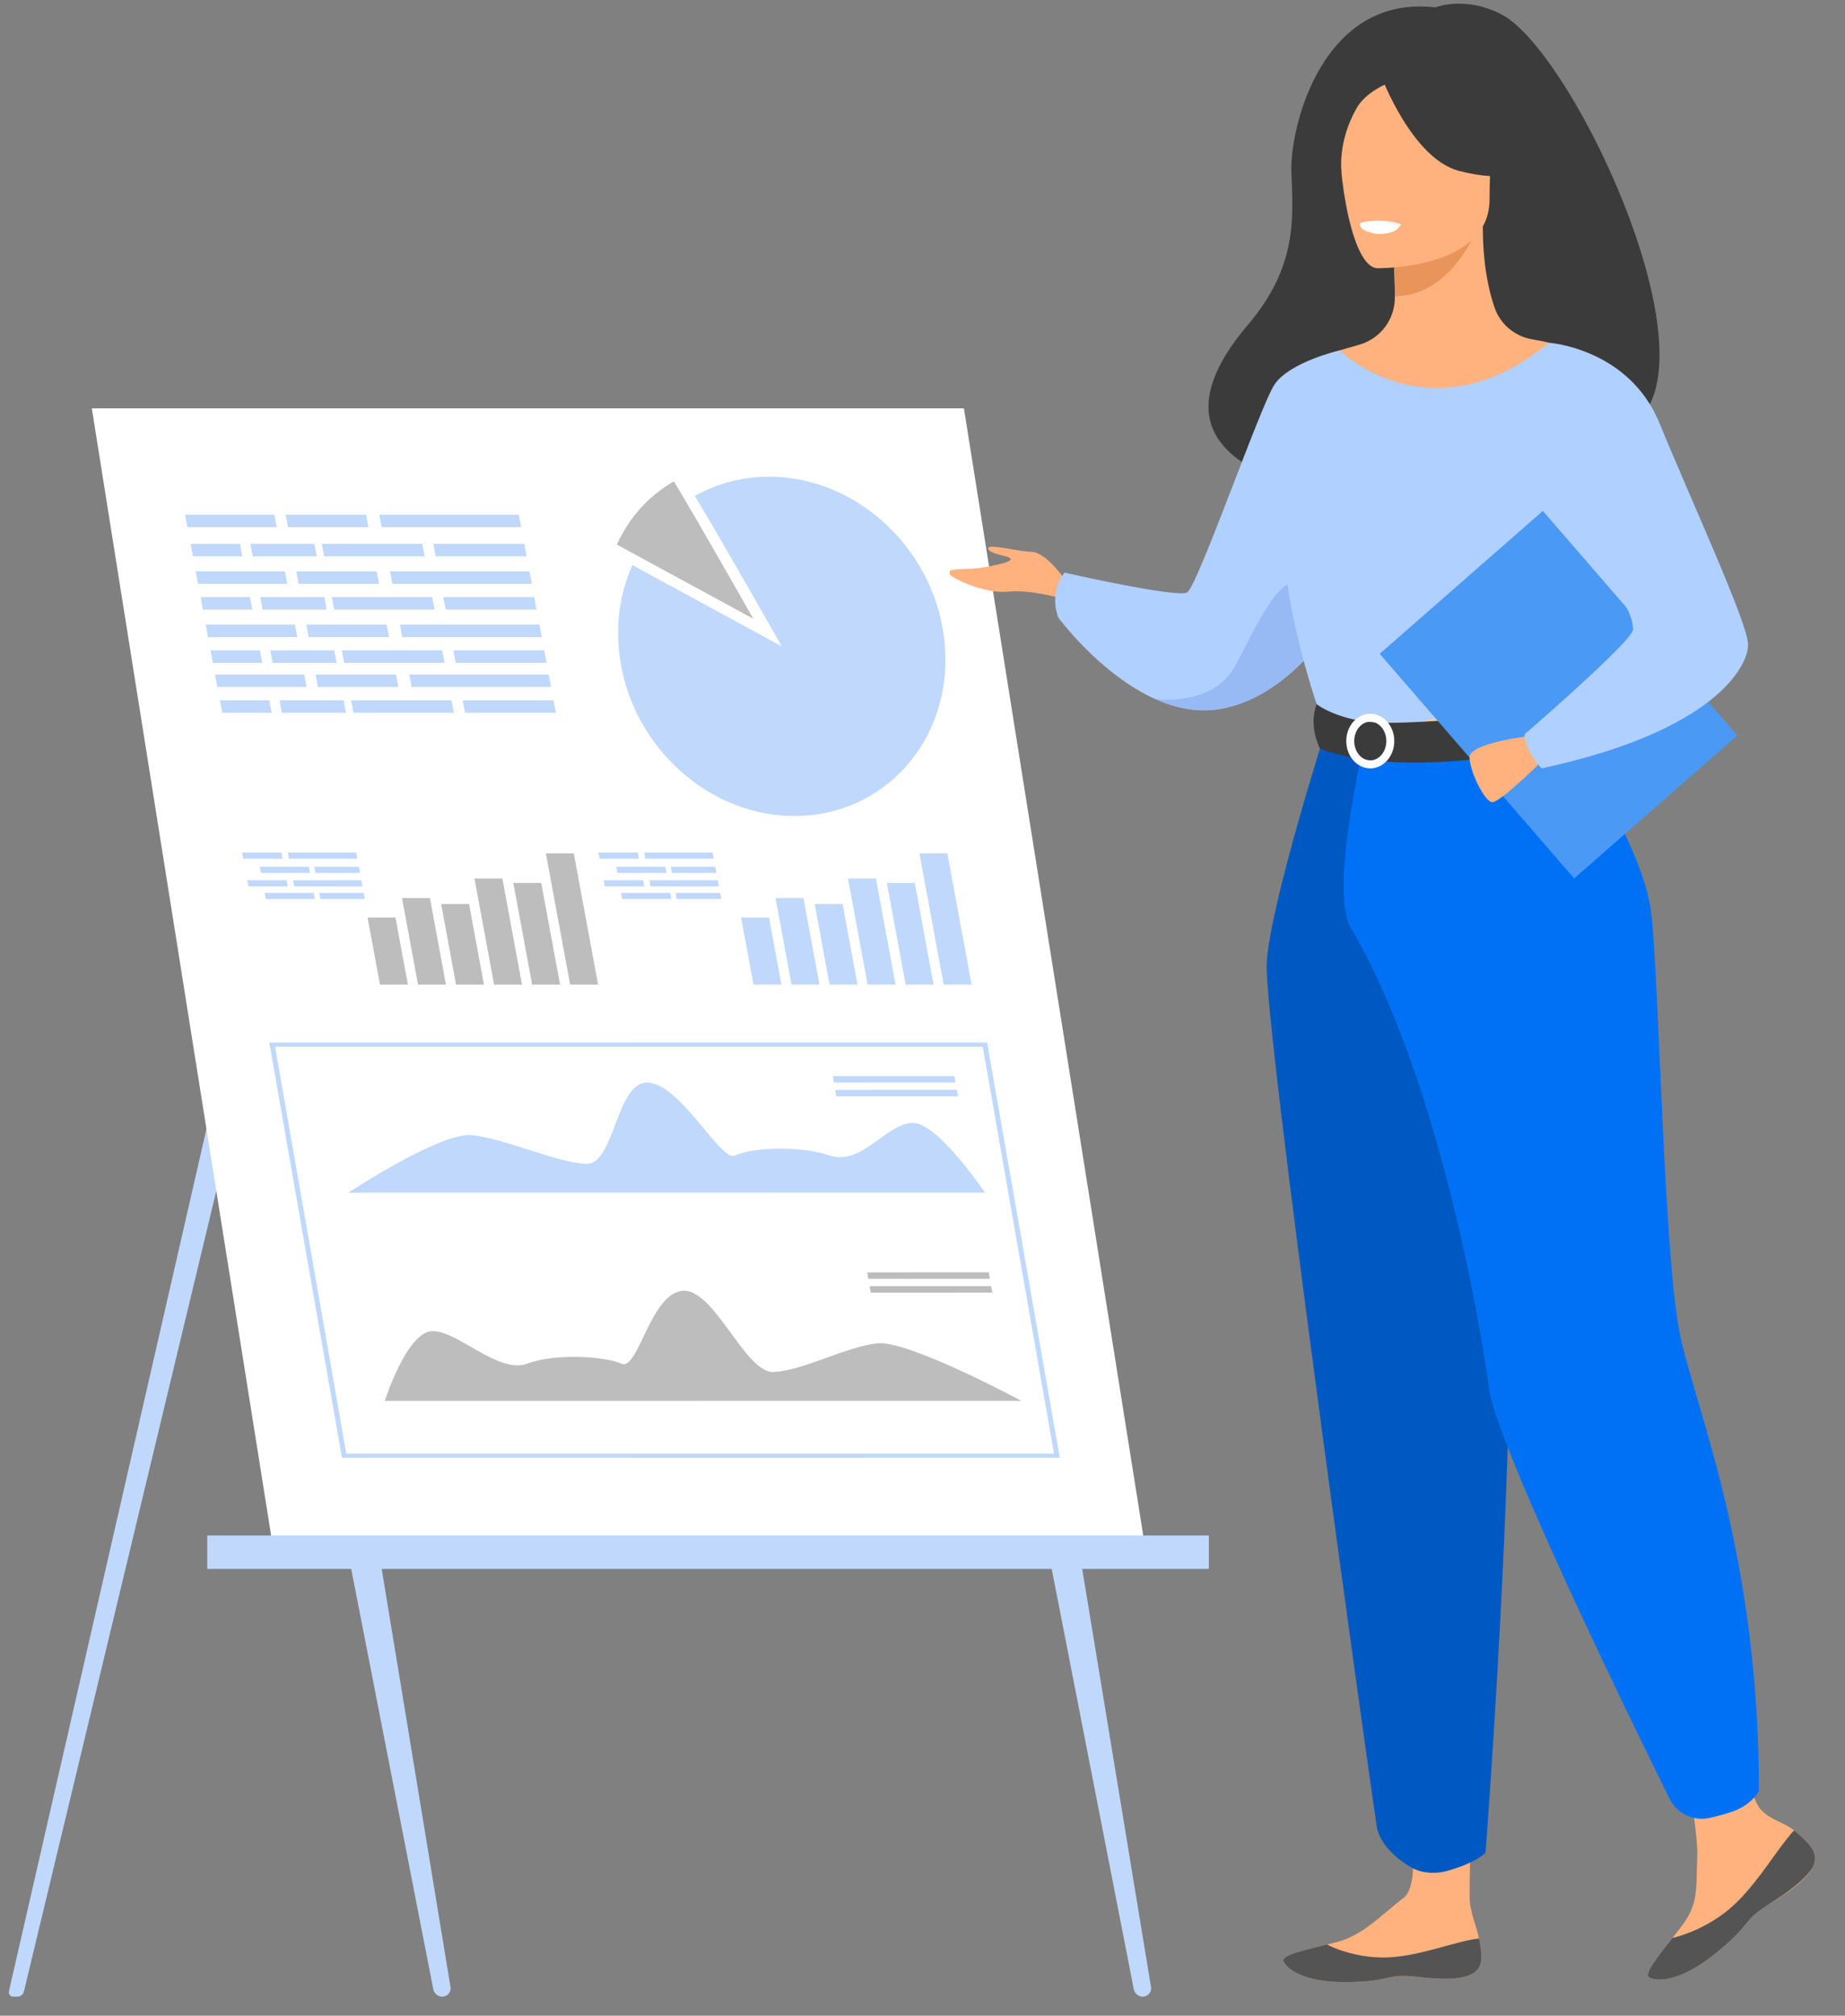 <svg width="206" height="225" viewBox="0 0 206 225" fill="none" xmlns="http://www.w3.org/2000/svg">
<rect x="0" y="0" width="206" height="225" fill="#808080" stroke="none"/>
<path d="M2.672 222.292L30.354 107.116L28.42 102.582L0.996 222.277C0.926 222.584 1.158 222.876 1.473 222.876H1.931C2.284 222.876 2.592 222.633 2.674 222.289L2.672 222.292Z" fill="#C0D8FB"/>
<path d="M127.604 222.876C128.172 222.876 128.605 222.365 128.513 221.802L120.36 172.262H116.866L126.589 222.039C126.683 222.525 127.108 222.876 127.604 222.876Z" fill="#C0D8FB"/>
<path d="M49.391 222.876C49.959 222.876 50.392 222.365 50.3 221.802L42.147 172.262H38.653L48.376 222.039C48.47 222.525 48.895 222.876 49.391 222.876Z" fill="#C0D8FB"/>
<path d="M30.427 172.369H127.801L107.626 45.586H10.252L30.427 172.369Z" fill="white"/>
<path d="M23.141 171.4H134.973V175.129H23.141V171.4Z" fill="#C0D8FB"/>
<path d="M69.065 72.115C69.138 73.118 69.286 74.105 69.502 75.066C71.533 84.128 79.58 91.069 88.676 91.086C98.74 91.102 106.273 82.639 105.505 72.179C104.736 61.718 95.958 53.227 85.894 53.211C83.784 53.206 81.787 53.576 79.952 54.261C79.127 54.567 78.333 54.937 77.578 55.363C75.95 56.289 74.5 57.483 73.276 58.897C72.595 59.681 71.984 60.536 71.453 61.445C71.142 61.973 70.861 62.519 70.607 63.082C69.9 64.651 69.411 66.354 69.176 68.151C69.056 69.051 69.004 69.979 69.016 70.923C69.021 71.317 69.037 71.715 69.068 72.115H69.065Z" fill="#C0D8FB"/>
<path d="M70.605 63.08L87.281 72.143C87.281 72.143 80.401 59.996 77.577 55.359C75.949 56.284 74.499 57.478 73.275 58.892C72.593 59.676 71.982 60.531 71.451 61.44C71.141 61.968 70.859 62.514 70.605 63.077V63.08Z" fill="white"/>
<path d="M68.872 60.788L84.106 69.067C84.106 69.067 77.82 57.971 75.24 53.736C73.753 54.581 72.427 55.672 71.311 56.963C70.689 57.681 70.132 58.461 69.645 59.292C69.363 59.773 69.105 60.272 68.872 60.788Z" fill="#BDBDBD"/>
<path d="M38.182 162.73L118.328 162.725L110.215 116.371L30.068 116.376L38.182 162.73ZM117.68 162.257L38.664 162.261L30.712 116.84L109.728 116.835L117.68 162.257Z" fill="#C0D8FB"/>
<path d="M42.962 156.373L114.043 156.368C114.043 156.368 101.434 149.589 97.976 149.945C94.517 150.301 89.545 153.045 86.349 153.151C83.154 153.257 79.69 143.637 76.133 144.092C72.575 144.544 71.236 153.054 69.394 152.223C67.552 151.391 62.018 151.031 58.832 152.223C55.646 153.415 51.003 148.435 48.202 148.591C45.401 148.746 42.964 156.371 42.964 156.371L42.962 156.373Z" fill="#BDBDBD"/>
<path d="M96.951 142.749H110.525L110.401 142.026L96.824 142.028L96.951 142.749Z" fill="#BDBDBD"/>
<path d="M97.218 144.292L110.795 144.29L110.668 143.569H97.094L97.218 144.292Z" fill="#BDBDBD"/>
<path d="M109.975 133.132L38.894 133.137C38.894 133.137 49.129 126.358 52.712 126.711C56.295 127.067 62.226 129.808 65.459 129.914C68.693 130.02 68.787 120.401 72.504 120.853C76.221 121.305 80.537 129.815 82.091 128.984C83.641 128.153 89.048 127.792 92.653 128.984C96.255 130.176 99.156 125.196 102.011 125.352C104.869 125.507 109.975 133.132 109.975 133.132Z" fill="#C0D8FB"/>
<path d="M93.113 120.839L106.689 120.837L106.563 120.116H92.986L93.113 120.839Z" fill="#C0D8FB"/>
<path d="M93.382 122.38H106.959L106.832 121.656L93.255 121.659L93.382 122.38Z" fill="#C0D8FB"/>
<path d="M105.364 109.905H108.482L105.773 95.259H102.657L105.364 109.905Z" fill="#C0D8FB"/>
<path d="M101.118 109.905H104.236L102.138 98.559H99.02L101.118 109.905Z" fill="#C0D8FB"/>
<path d="M96.873 109.905H99.988L97.801 98.074H94.683L96.873 109.905Z" fill="#C0D8FB"/>
<path d="M92.624 109.905H95.742L94.076 100.905H90.96L92.624 109.905Z" fill="#C0D8FB"/>
<path d="M88.378 109.905H91.494L89.708 100.25H86.593L88.378 109.905Z" fill="#C0D8FB"/>
<path d="M84.13 109.905H87.248L85.862 102.417H82.746L84.13 109.905Z" fill="#C0D8FB"/>
<path d="M63.659 109.905H66.777L64.068 95.259H60.95L63.659 109.905Z" fill="#BDBDBD"/>
<path d="M59.413 109.905H62.531L60.431 98.559H57.315L59.413 109.905Z" fill="#BDBDBD"/>
<path d="M55.165 109.905H58.283L56.096 98.074H52.978L55.165 109.905Z" fill="#BDBDBD"/>
<path d="M50.919 109.905H54.037L52.371 100.905H49.253L50.919 109.905Z" fill="#BDBDBD"/>
<path d="M46.671 109.905H49.789L48.003 100.25H44.885L46.671 109.905Z" fill="#BDBDBD"/>
<path d="M42.425 109.905H45.543L44.157 102.417H41.039L42.425 109.905Z" fill="#BDBDBD"/>
<path d="M48.648 62.1H58.797L58.536 60.706H48.388L48.648 62.1Z" fill="#C0D8FB"/>
<path d="M36.2 62.1H47.406L47.145 60.706H35.937L36.2 62.1Z" fill="#C0D8FB"/>
<path d="M28.21 62.1H35.355L35.095 60.706H27.949L28.21 62.1Z" fill="#C0D8FB"/>
<path d="M21.542 62.1H27.055L26.794 60.706H21.282L21.542 62.1Z" fill="#C0D8FB"/>
<path d="M49.762 68.045H59.91L59.649 66.651H49.501L49.762 68.045Z" fill="#C0D8FB"/>
<path d="M37.314 68.045H48.52L48.259 66.651H37.053L37.314 68.045Z" fill="#C0D8FB"/>
<path d="M29.326 68.045H36.469L36.208 66.651H29.062L29.326 68.045Z" fill="#C0D8FB"/>
<path d="M22.656 68.045H28.168L27.907 66.651H22.395L22.656 68.045Z" fill="#C0D8FB"/>
<path d="M42.618 58.847H58.19L57.929 57.453H42.357L42.618 58.847Z" fill="#C0D8FB"/>
<path d="M32.159 58.847H41.135L40.874 57.453H31.898L32.159 58.847Z" fill="#C0D8FB"/>
<path d="M20.927 58.847H30.895L30.631 57.453H20.664L20.927 58.847Z" fill="#C0D8FB"/>
<path d="M43.801 65.169H59.373L59.112 63.777H43.541L43.801 65.169Z" fill="#C0D8FB"/>
<path d="M33.343 65.169H42.318L42.057 63.777H33.082L33.343 65.169Z" fill="#C0D8FB"/>
<path d="M22.111 65.169H32.078L31.815 63.777H21.848L22.111 65.169Z" fill="#C0D8FB"/>
<path d="M50.877 73.99H61.025L60.765 72.598H50.616L50.877 73.99Z" fill="#C0D8FB"/>
<path d="M38.429 73.99H49.635L49.374 72.598H38.168L38.429 73.99Z" fill="#C0D8FB"/>
<path d="M30.441 73.99H37.584L37.323 72.598H30.18L30.441 73.99Z" fill="#C0D8FB"/>
<path d="M23.771 73.99H29.283L29.022 72.598H23.51L23.771 73.99Z" fill="#C0D8FB"/>
<path d="M44.915 71.116H60.486L60.225 69.722H44.654L44.915 71.116Z" fill="#C0D8FB"/>
<path d="M34.456 71.116H43.432L43.171 69.722H34.195L34.456 71.116Z" fill="#C0D8FB"/>
<path d="M23.224 71.116H33.191L32.931 69.722H22.963L23.224 71.116Z" fill="#C0D8FB"/>
<path d="M51.922 79.565H62.07L61.809 78.171H51.659L51.922 79.565Z" fill="#C0D8FB"/>
<path d="M39.47 79.565H50.676L50.415 78.171H39.209L39.47 79.565Z" fill="#C0D8FB"/>
<path d="M31.484 79.565H38.627L38.366 78.171H31.223L31.484 79.565Z" fill="#C0D8FB"/>
<path d="M24.813 79.565H30.328L30.065 78.171H24.552L24.813 79.565Z" fill="#C0D8FB"/>
<path d="M45.96 76.689H61.529L61.269 75.297H45.699L45.96 76.689Z" fill="#C0D8FB"/>
<path d="M35.501 76.689H44.477L44.216 75.297H35.24L35.501 76.689Z" fill="#C0D8FB"/>
<path d="M24.267 76.689H34.234L33.974 75.297H24.006L24.267 76.689Z" fill="#C0D8FB"/>
<path d="M75.017 97.438H79.984L79.855 96.755H74.888L75.017 97.438Z" fill="#C0D8FB"/>
<path d="M68.922 97.438H74.408L74.279 96.755H68.795L68.922 97.438Z" fill="#C0D8FB"/>
<path d="M75.562 100.347H80.529L80.4 99.666H75.433L75.562 100.347Z" fill="#C0D8FB"/>
<path d="M69.467 100.347H74.953L74.824 99.666H69.34L69.467 100.347Z" fill="#C0D8FB"/>
<path d="M72.063 95.846H79.686L79.556 95.163H71.936L72.063 95.846Z" fill="#C0D8FB"/>
<path d="M66.946 95.846H71.338L71.211 95.163H66.817L66.946 95.846Z" fill="#C0D8FB"/>
<path d="M72.643 98.941H80.266L80.136 98.258H72.516L72.643 98.941Z" fill="#C0D8FB"/>
<path d="M67.524 98.941H71.918L71.791 98.258H67.397L67.524 98.941Z" fill="#C0D8FB"/>
<path d="M35.226 97.438H40.193L40.066 96.755H35.097L35.226 97.438Z" fill="#C0D8FB"/>
<path d="M29.131 97.438H34.617L34.488 96.755H29.004L29.131 97.438Z" fill="#C0D8FB"/>
<path d="M35.771 100.347H40.738L40.611 99.666H35.642L35.771 100.347Z" fill="#C0D8FB"/>
<path d="M29.675 100.347H35.162L35.033 99.666H29.549L29.675 100.347Z" fill="#C0D8FB"/>
<path d="M32.272 95.846H39.895L39.768 95.163H32.145L32.272 95.846Z" fill="#C0D8FB"/>
<path d="M27.155 95.846H31.549L31.42 95.163H27.028L27.155 95.846Z" fill="#C0D8FB"/>
<path d="M32.852 98.941H40.475L40.345 98.258H32.725L32.852 98.941Z" fill="#C0D8FB"/>
<path d="M27.735 98.941H32.127L32 98.258H27.606L27.735 98.941Z" fill="#C0D8FB"/>
<g clip-path="url(#clip0_58_457)">
<path d="M174.703 48.039C175.497 46.497 157.359 40.947 157.073 56.161C157.073 56.161 123.096 55.32 139.319 36.278C144.935 29.685 144.358 24.235 144.189 19.162C144.018 14.088 147.688 -0.659 160.264 0.826C160.264 0.826 163.557 -0.522 167.667 1.622C177.013 6.497 197.953 53.651 174.703 48.039Z" fill="#3B3B3B"/>
<path d="M119.154 65.047C119.154 65.047 116.942 61.662 115.159 61.596C113.377 61.529 110.077 60.6 110.341 61.264C110.605 61.928 112.651 61.994 112.849 62.392C113.047 62.791 109.813 63.388 108.889 63.454C107.964 63.521 105.786 63.454 105.852 63.919C105.918 64.383 109.778 66.308 112.502 66.043C115.226 65.777 118.592 66.839 118.592 66.839L119.154 65.047Z" fill="#FFB27D"/>
<path d="M151.141 66.141C151.141 66.141 149.938 68.535 147.757 71.284C145.129 74.593 141.078 78.418 135.988 79.172C133.558 79.534 131.181 79.008 128.996 78.032C128.991 78.032 128.988 78.032 128.988 78.032C122.81 75.274 118.163 68.931 118.163 68.931C117.072 65.945 118.855 63.919 118.855 63.919C118.855 63.919 131.333 66.741 132.521 66.144C133.709 65.546 140.64 45.467 142.29 42.943C143.943 40.421 149.566 39.11 149.566 39.11L151.136 66.144L151.141 66.141Z" fill="#B0D0FF"/>
<path d="M147.757 71.286C145.129 74.595 141.078 78.42 135.988 79.175C133.558 79.536 131.182 79.01 128.996 78.034C129.238 78.066 135.409 78.833 137.868 74.408C140.376 69.892 143.09 62.724 146.819 65.114C148.427 66.146 148.356 68.708 147.755 71.286H147.757Z" fill="#98BAF4"/>
<path d="M180.706 96.872C176.303 86.945 173.612 84.096 174.125 81.016C174.509 78.723 172.959 38.262 172.959 38.262C172.436 38.1 171.389 37.955 170.817 37.827C169.011 37.424 167.517 36.148 166.896 34.398C166.148 32.289 165.551 29.172 165.566 25.268L165.001 25.379L155.52 27.267C155.52 27.267 155.735 30.266 155.743 33.093C155.743 33.117 155.743 33.139 155.743 33.164C155.755 35.62 154.153 37.785 151.806 38.466C150.609 38.813 149.567 39.11 149.567 39.11C149.567 39.11 146.086 49.106 145.421 59.371C144.756 69.639 151.753 74.099 145.367 94.615C138.849 115.569 183.137 102.356 180.704 96.872H180.706Z" fill="#FFB27D"/>
<path d="M155.521 27.264C155.521 27.264 155.736 30.263 155.743 33.09C161.049 32.94 163.853 28.073 165.002 25.376L155.521 27.264Z" fill="#E8945B"/>
<path d="M153.75 29.941C153.75 29.941 166.304 30.15 166.311 22.286C166.321 14.425 167.947 9.157 159.933 8.69C151.919 8.225 150.359 11.222 149.721 13.847C149.083 16.472 150.486 29.683 153.752 29.941H153.75Z" fill="#FFB27D"/>
<path d="M154.216 8.498C154.216 8.498 157.653 17.721 162.927 19.085C168.2 20.45 170.488 19.029 170.488 19.029C170.488 19.029 166.442 15.796 165.604 10.157C165.604 10.157 156.807 4.11 154.216 8.5V8.498Z" fill="#3B3B3B"/>
<path d="M155.066 9.248C155.066 9.248 152.519 10.206 151.468 12.075C150.441 13.903 149.568 16.322 149.771 19.292C149.771 19.292 147.182 13.023 150.091 9.476C153.177 5.715 155.064 9.248 155.064 9.248H155.066Z" fill="#3B3B3B"/>
<path d="M156.48 25.064C156.48 25.064 155.615 26.209 153.882 26.128C152.486 26.062 151.948 24.845 151.948 24.845C151.948 24.845 154.512 24.226 156.48 25.066V25.064Z" fill="#EBF3FA"/>
<path d="M181.919 56.158C181.919 56.158 182.237 60.676 181.919 66.099C181.707 69.693 178.091 74.509 177.577 75.699C176.289 78.686 174.839 79.172 174.839 79.172L163.608 81.94L159.659 82.911L147.206 79.172C147.206 79.172 141.534 63.253 143.81 54.292C146.088 45.332 149.567 39.108 149.567 39.108C149.567 39.108 159.73 49.113 172.962 38.26L181.919 56.158Z" fill="#B0D0FF"/>
<path d="M178.63 67.567C178.418 71.161 178.09 74.509 177.577 75.699C176.288 78.686 174.838 79.172 174.838 79.172L163.607 81.94L158.73 80.497C158.73 80.497 175.015 78.017 173.21 63.929L178.633 67.564L178.63 67.567Z" fill="#F2CCAA"/>
<path d="M165.382 218.77C165.217 221.065 161.979 221.095 158.307 220.672C154.634 220.249 155.61 221.179 150.47 221.256C145.327 221.333 143.553 219.633 143.303 218.899C143.081 218.246 145.557 217.695 148.206 217.047C148.54 216.965 148.873 216.881 149.207 216.797C152.195 216.035 154.17 213.794 156.725 211.838C159.144 209.986 156.725 199.012 156.725 199.012L164.451 198.26C164.451 198.26 164.08 207.498 164.085 211.7C164.085 213.357 164.848 214.949 165.135 216.386C165.288 217.168 165.442 217.964 165.38 218.773L165.382 218.77Z" fill="#FFB27D"/>
<path d="M158.307 220.67C154.634 220.247 155.61 221.177 150.47 221.253C145.327 221.33 143.553 219.631 143.303 218.896C143.081 218.244 145.557 217.692 148.206 217.044L148.238 217.094C148.238 217.094 151.55 218.869 155.786 218.439C159.236 218.09 162.758 216.643 165.138 216.384C165.291 217.165 165.444 217.962 165.382 218.77C165.217 221.065 161.979 221.095 158.307 220.672V220.67Z" fill="#545454"/>
<path d="M147.997 81.589C147.997 81.589 141.829 100.891 141.433 107.462C141.037 114.033 153.222 200.819 153.713 203.847C154.175 206.701 157.701 208.52 157.701 208.52C157.701 208.52 159.322 209.481 161.637 208.825C164.847 207.913 165.861 206.822 165.861 206.822C165.861 206.822 170.661 144.928 167.69 122.819C164.72 100.709 164.685 81.589 164.685 81.589H147.997Z" fill="#0059C2"/>
<path d="M202.293 206.32C202.766 207.026 202.745 207.743 202.375 208.464C202.374 208.466 202.374 208.471 202.369 208.473C201.685 209.807 199.812 211.159 197.672 212.471C197.398 212.64 197.154 212.795 196.94 212.939C196.884 212.975 196.827 213.015 196.774 213.052C196.731 213.081 196.688 213.112 196.648 213.141C194.623 214.581 195.255 215.05 191.568 218.028C187.364 221.419 184.801 221.163 184.119 220.719C183.541 220.34 185.053 218.45 186.73 216.323C186.811 216.221 186.891 216.116 186.975 216.012C187.199 215.729 187.422 215.442 187.644 215.157C189.618 212.591 189.368 211.238 189.508 207.062C189.623 203.669 186.684 187.669 186.684 187.669L193.951 187.35C193.951 187.35 194.532 199.866 196.652 202.054C197.787 203.219 199.197 203.413 200.315 204.312C200.395 204.373 200.472 204.439 200.547 204.503C201.179 205.048 201.819 205.609 202.294 206.316L202.293 206.32Z" fill="#FFB27D"/>
<path d="M202.294 206.32C202.767 207.026 202.746 207.743 202.376 208.464C202.376 208.466 202.375 208.471 202.37 208.473C201.571 209.792 199.744 211.14 197.667 212.456C197.396 212.629 197.156 212.787 196.941 212.938C196.885 212.975 196.829 213.015 196.775 213.052C196.732 213.081 196.689 213.112 196.649 213.141C194.624 214.581 195.256 215.05 191.57 218.028C187.365 221.419 184.802 221.163 184.12 220.719C183.543 220.34 185.054 218.45 186.731 216.323C187.487 216.15 191.016 215.212 193.968 212.288C196.566 209.72 198.522 206.243 200.316 204.312C200.396 204.373 200.473 204.439 200.548 204.503C201.18 205.048 201.82 205.609 202.295 206.315L202.294 206.32Z" fill="#545454"/>
<path d="M174.128 81.013C174.128 81.013 183.536 93.705 184.414 102.285C185.291 110.864 185.79 141.002 187.658 149.365C189.526 157.728 196.391 173.824 196.391 199.911C196.391 199.911 195.677 201.406 193.474 202.202C192.77 202.458 191.826 202.704 190.909 202.915C189.093 203.333 187.228 202.441 186.399 200.762C181.759 191.366 166.972 161.061 166.214 154.771C165.679 150.319 161.009 120.857 150.827 103.568C148.382 99.418 152.328 82.911 152.328 82.911L174.128 81.013Z" fill="#0071F5"/>
<path d="M156.203 25.275C156.203 25.275 155.985 26.202 153.694 26.059C153.694 26.059 151.77 25.939 151.829 24.921C151.829 24.921 153.694 24.196 156.205 25.275H156.203Z" fill="white"/>
<path d="M147.012 78.609C147.012 78.609 149.489 80.578 154.408 80.679C160.283 80.797 174.839 79.172 174.839 79.172C174.839 79.172 175.487 80.989 175.46 82.909C175.46 82.909 157.682 87.417 147.379 83.568C147.379 83.568 146.052 81.053 147.012 78.609Z" fill="#3B3B3B"/>
<path d="M155.676 82.72C155.676 81.038 154.473 79.669 152.996 79.669C151.52 79.669 150.314 81.038 150.314 82.72C150.314 84.401 151.517 85.77 152.996 85.77C154.475 85.77 155.676 84.401 155.676 82.72ZM154.788 82.72C154.788 83.909 153.984 84.878 152.996 84.878C152.009 84.878 151.204 83.909 151.204 82.72C151.204 81.53 152.009 80.561 152.996 80.561C153.984 80.561 154.788 81.53 154.788 82.72Z" fill="white"/>
<path d="M193.978 82.102L175.762 98.052L154.048 72.981L172.264 57.031L193.978 82.102Z" fill="#4A99F5"/>
<path d="M170.73 82.159C170.73 82.159 164.055 82.943 164.077 84.536C164.099 86.129 165.74 89.401 166.564 89.546C167.388 89.691 171.996 85.121 171.996 85.121L170.73 82.159Z" fill="#FFB27D"/>
<path d="M172.96 38.26C172.96 38.26 181.872 38.889 185.287 47.237C188.702 55.586 195.184 69.605 195.184 71.962C195.184 74.32 191.563 81.591 172.122 85.77C172.122 85.77 170.11 83.644 170.232 81.962C170.232 81.962 182.368 71.481 182.336 70.256C182.275 67.938 180.346 64.88 169.692 54.162C166.795 51.249 172.96 38.262 172.96 38.262V38.26Z" fill="#B0D0FF"/>
</g>
<defs>
<clipPath id="clip0_58_457">
<rect width="99" height="224" fill="white" transform="matrix(-1 0 0 1 205.043 0.245)"/>
</clipPath>
</defs>
</svg>
